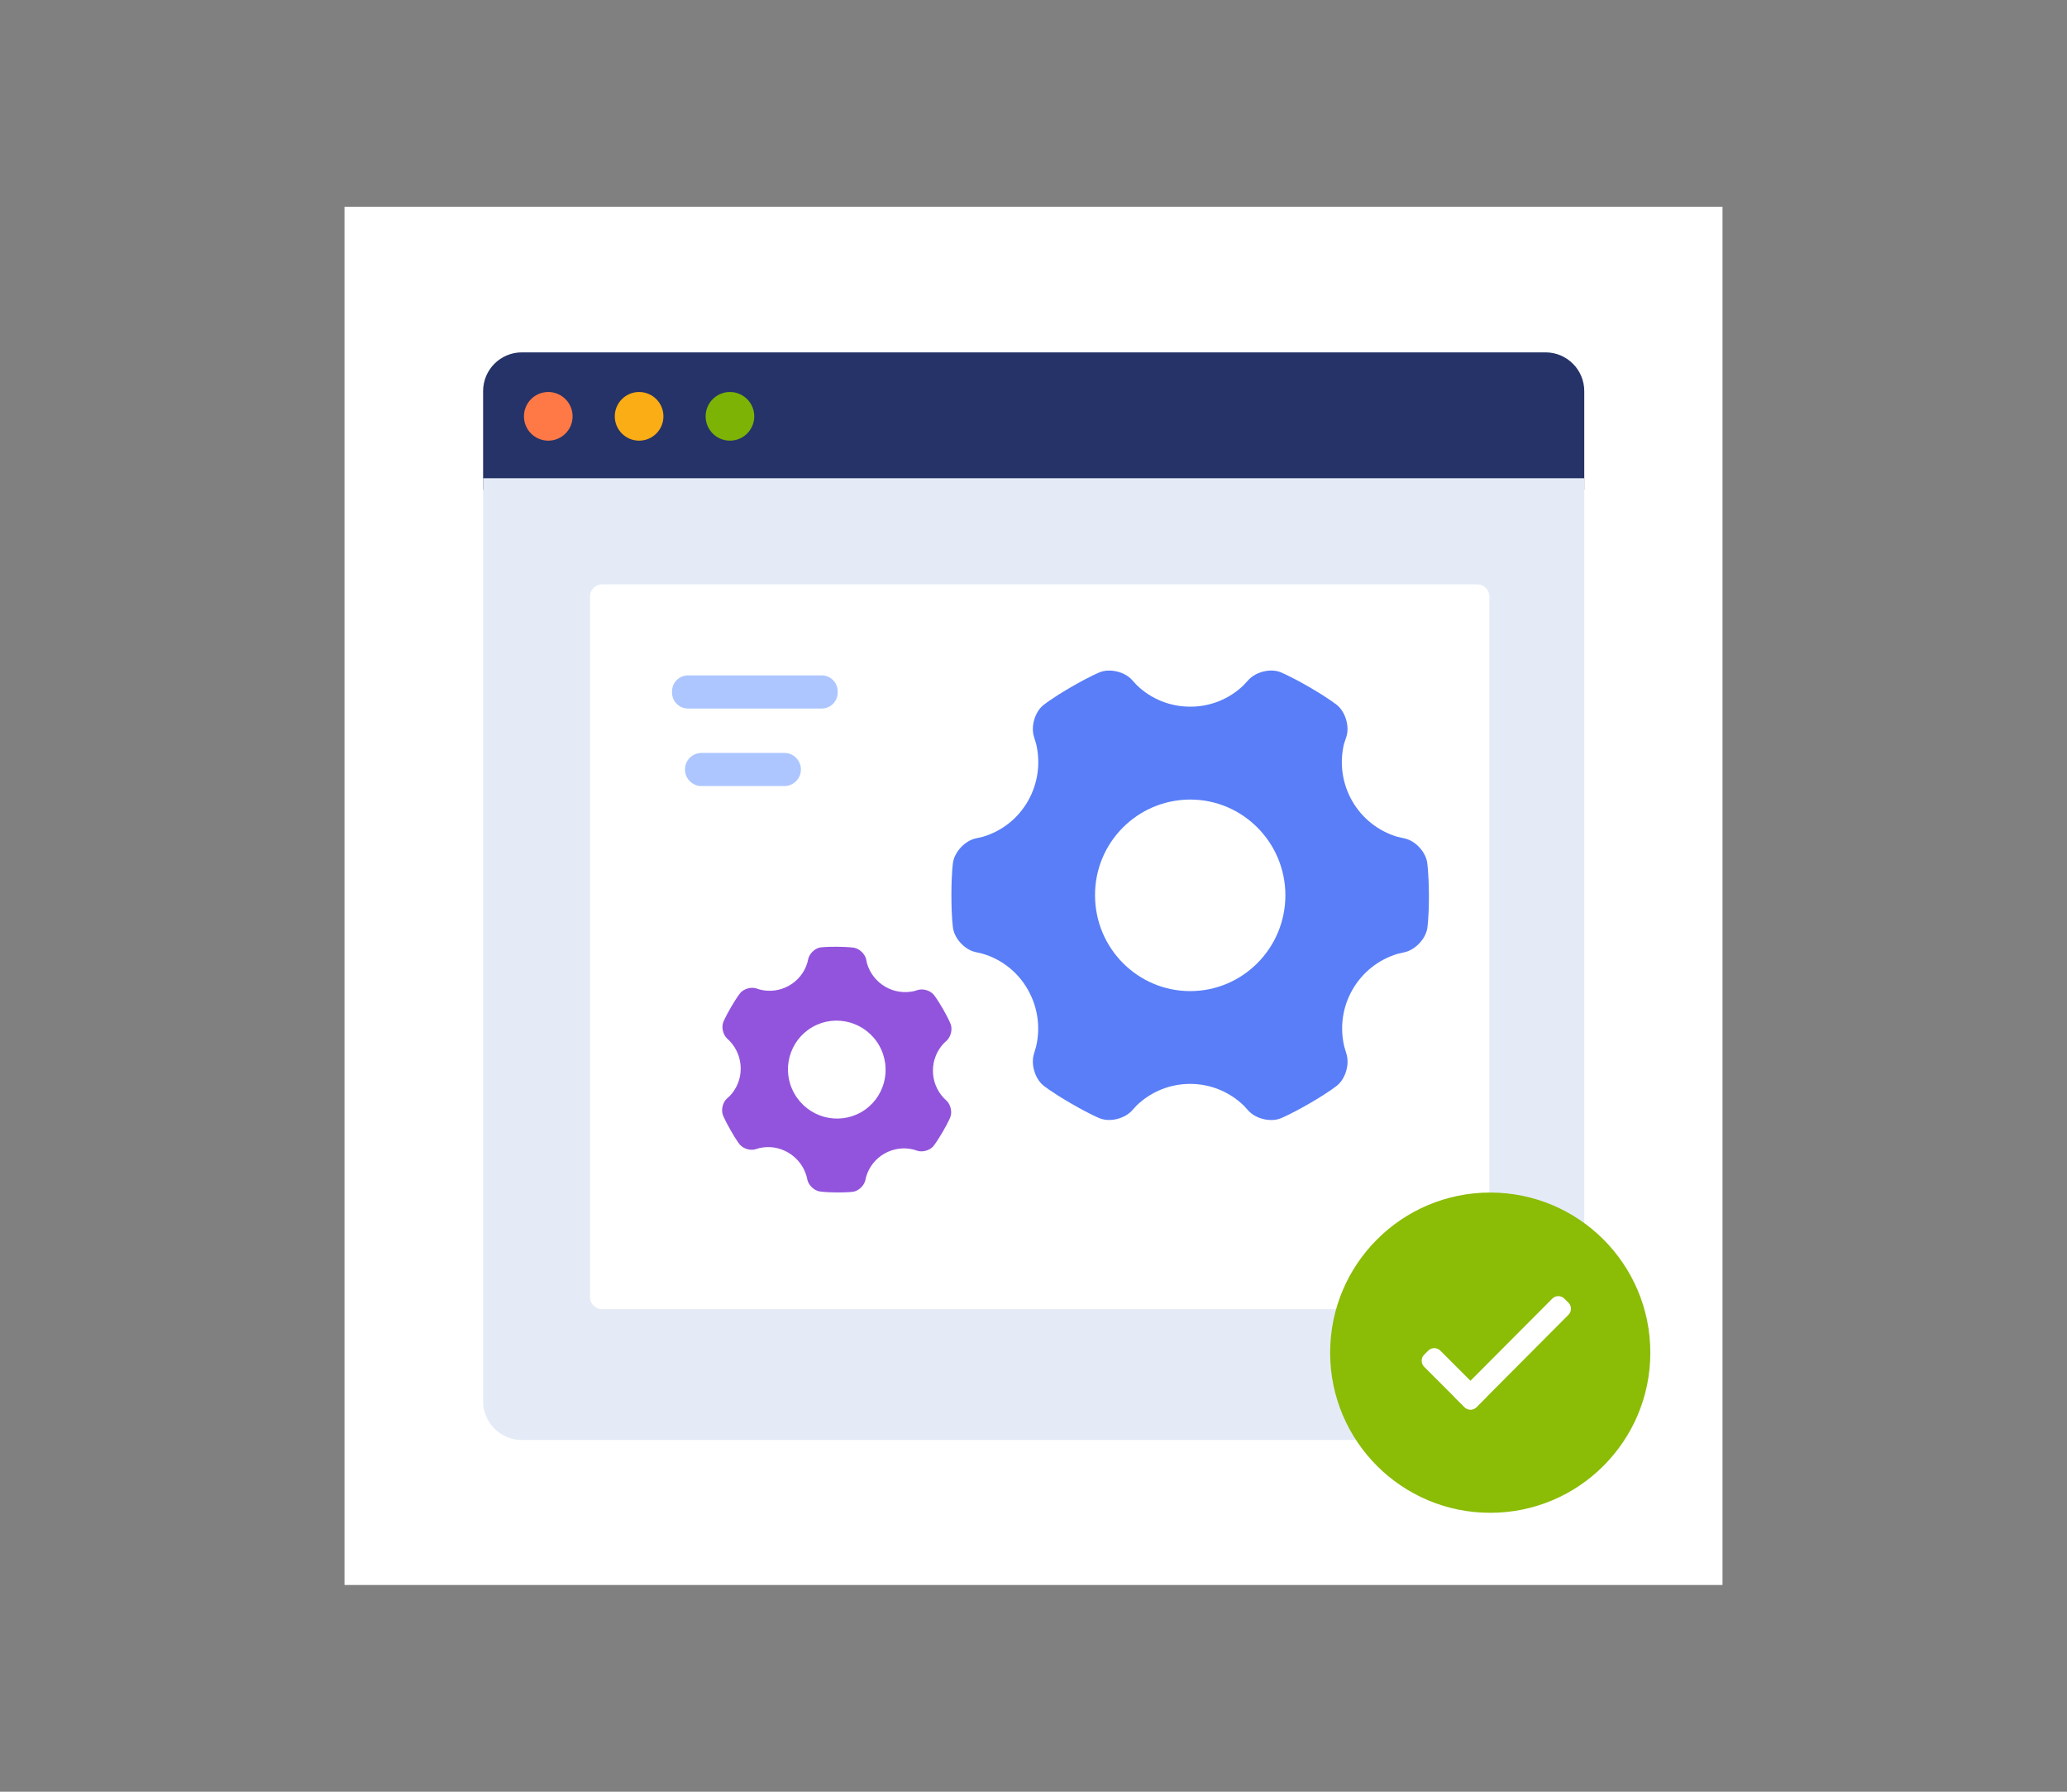 <svg width="240" height="208" viewBox="0 0 240 208" fill="none" xmlns="http://www.w3.org/2000/svg">
<rect x="0" y="0" width="240" height="208" fill="#808080" stroke="none"/>
<g clip-path="url(#clip0_1404_24830)">
<rect width="160" height="160" transform="translate(40 24)" fill="white"/>
<path fill-rule="evenodd" clip-rule="evenodd" d="M183.949 56.862H56.094V45.406C56.094 42.921 58.109 40.906 60.594 40.906H179.449C181.934 40.906 183.949 42.921 183.949 45.406V56.862Z" fill="#253368"/>
<path fill-rule="evenodd" clip-rule="evenodd" d="M179.449 167.168H60.594C58.109 167.168 56.094 165.154 56.094 162.668V55.52H183.949V162.668C183.949 165.154 181.934 167.168 179.449 167.168Z" fill="#E4EBF7"/>
<path fill-rule="evenodd" clip-rule="evenodd" d="M66.484 48.332C66.484 49.892 65.22 51.156 63.66 51.156C62.1 51.156 60.836 49.892 60.836 48.332C60.836 46.772 62.1 45.508 63.66 45.508C65.22 45.508 66.484 46.772 66.484 48.332Z" fill="#FF7946"/>
<path fill-rule="evenodd" clip-rule="evenodd" d="M77.031 48.332C77.031 49.892 75.767 51.156 74.207 51.156C72.647 51.156 71.383 49.892 71.383 48.332C71.383 46.772 72.647 45.508 74.207 45.508C75.767 45.508 77.031 46.772 77.031 48.332Z" fill="#FAAD14"/>
<path fill-rule="evenodd" clip-rule="evenodd" d="M87.578 48.332C87.578 49.892 86.313 51.156 84.754 51.156C83.194 51.156 81.93 49.892 81.93 48.332C81.93 46.772 83.194 45.508 84.754 45.508C86.313 45.508 87.578 46.772 87.578 48.332Z" fill="#7CB305"/>
<path fill-rule="evenodd" clip-rule="evenodd" d="M69.912 151.982C69.136 151.982 68.508 151.353 68.508 150.579V69.24C68.508 68.465 69.136 67.837 69.912 67.837H171.526C172.302 67.837 172.93 68.465 172.93 69.24V150.579C172.93 151.353 172.302 151.982 171.526 151.982H69.912Z" fill="white"/>
<path fill-rule="evenodd" clip-rule="evenodd" d="M138.198 115.057C132.1 115.057 127.145 110.081 127.145 103.928C127.124 97.814 132.063 92.841 138.177 92.82C138.184 92.82 138.191 92.82 138.198 92.82C144.292 92.82 149.247 97.795 149.247 103.945C149.237 110.081 144.292 115.053 138.198 115.057ZM165.698 100.057C165.483 98.845 164.322 97.604 163.11 97.338L162.205 97.13C160.01 96.464 158.151 94.986 157.008 92.996C155.854 90.987 155.511 88.612 156.052 86.358L156.336 85.505C156.7 84.324 156.229 82.692 155.283 81.885C155.283 81.885 154.434 81.164 152.05 79.778C149.656 78.399 148.63 78.014 148.63 78.014C147.466 77.585 145.838 77.997 144.985 78.905L144.358 79.581C142.701 81.166 140.494 82.046 138.201 82.037C135.896 82.044 133.677 81.156 132.013 79.56L131.41 78.901C130.572 77.994 128.933 77.592 127.765 78.014C127.765 78.014 126.726 78.399 124.335 79.778C121.941 81.174 121.099 81.895 121.099 81.895C120.156 82.695 119.685 84.31 120.049 85.505L120.309 86.368C120.843 88.619 120.502 90.989 119.353 92.996C118.212 95.002 116.338 96.487 114.124 97.14L113.255 97.338C112.063 97.615 110.888 98.838 110.666 100.057C110.666 100.057 110.469 101.152 110.469 103.931C110.469 106.71 110.666 107.801 110.666 107.801C110.881 109.028 112.042 110.254 113.255 110.521L114.103 110.719C116.321 111.374 118.199 112.864 119.339 114.877C120.531 116.966 120.818 119.343 120.295 121.515L120.049 122.357C119.685 123.538 120.156 125.17 121.102 125.978C121.102 125.978 121.951 126.698 124.335 128.084C126.729 129.47 127.758 129.848 127.758 129.848C128.919 130.278 130.551 129.865 131.403 128.958L131.999 128.313C135.464 124.997 140.925 125.001 144.386 128.32L144.982 128.968C145.82 129.872 147.459 130.278 148.627 129.855C148.627 129.855 149.666 129.47 152.061 128.091C154.451 126.705 155.289 125.985 155.289 125.985C156.235 125.188 156.707 123.559 156.343 122.364L156.083 121.491C155.546 119.248 155.889 116.885 157.039 114.887C158.186 112.88 160.061 111.392 162.275 110.729L163.127 110.532C164.319 110.254 165.493 109.031 165.715 107.812C165.715 107.812 165.913 106.717 165.913 103.942C165.892 101.159 165.698 100.057 165.698 100.057Z" fill="#597EF7"/>
<path fill-rule="evenodd" clip-rule="evenodd" d="M99.978 129.119C97.263 130.662 93.798 129.702 92.24 126.962C90.684 124.246 91.623 120.781 94.34 119.224L94.349 119.219C97.062 117.676 100.528 118.637 102.084 121.375C103.633 124.11 102.691 127.575 99.978 129.119ZM108.424 115.48C108.021 114.995 107.191 114.736 106.583 114.924L106.128 115.061C104.982 115.32 103.781 115.133 102.768 114.536C101.746 113.934 100.992 112.963 100.662 111.823L100.573 111.372C100.436 110.754 99.813 110.146 99.187 110.026C99.187 110.026 98.627 109.92 97.215 109.907C95.8 109.899 95.246 109.987 95.246 109.987C94.619 110.091 93.998 110.686 93.849 111.306L93.74 111.766C93.404 112.891 92.644 113.842 91.621 114.418C90.597 115.004 89.384 115.171 88.24 114.881L87.804 114.741C87.201 114.549 86.37 114.785 85.957 115.269C85.957 115.269 85.592 115.703 84.877 116.922C84.164 118.15 83.972 118.684 83.972 118.684C83.755 119.279 83.954 120.117 84.418 120.557L84.752 120.875C85.56 121.742 86.008 122.883 86.005 124.068C86.004 125.25 85.546 126.385 84.726 127.236L84.388 127.545C83.928 127.97 83.715 128.811 83.925 129.411C83.925 129.411 84.114 129.948 84.817 131.185C85.521 132.422 85.885 132.858 85.885 132.858C86.291 133.35 87.118 133.602 87.726 133.414L88.154 133.287C89.307 133.017 90.52 133.205 91.537 133.812C92.596 134.441 93.326 135.426 93.643 136.526L93.747 136.963C93.884 137.581 94.507 138.188 95.132 138.308C95.132 138.308 95.692 138.414 97.105 138.428C98.521 138.439 99.075 138.346 99.075 138.346C99.701 138.244 100.322 137.647 100.472 137.027L100.574 136.589C101.278 134.236 103.709 132.855 106.091 133.457L106.52 133.595C107.122 133.785 107.954 133.551 108.367 133.067C108.367 133.067 108.732 132.633 109.449 131.412C110.163 130.19 110.354 129.657 110.354 129.657C110.573 129.063 110.371 128.219 109.906 127.779L109.569 127.456C108.763 126.593 108.317 125.455 108.323 124.274C108.326 123.09 108.784 121.953 109.601 121.098L109.931 120.794C110.391 120.369 110.605 119.527 110.395 118.928C110.395 118.928 110.206 118.39 109.503 117.155C108.789 115.922 108.424 115.48 108.424 115.48Z" fill="#9254DC"/>
<path fill-rule="evenodd" clip-rule="evenodd" d="M95.418 82.253H79.877C78.862 82.253 78.031 81.422 78.031 80.407V80.252C78.031 79.237 78.862 78.406 79.877 78.406H95.418C96.433 78.406 97.264 79.237 97.264 80.252V80.407C97.264 81.422 96.433 82.253 95.418 82.253Z" fill="#ADC6FF"/>
<path fill-rule="evenodd" clip-rule="evenodd" d="M91.071 91.253H81.455C80.392 91.253 79.531 90.392 79.531 89.33C79.531 88.267 80.392 87.406 81.455 87.406H91.071C92.133 87.406 92.994 88.267 92.994 89.33C92.994 90.392 92.133 91.253 91.071 91.253Z" fill="#ADC6FF"/>
<path fill-rule="evenodd" clip-rule="evenodd" d="M173.031 138.442C162.765 138.442 154.442 146.765 154.442 157.031C154.442 167.298 162.765 175.62 173.031 175.62C183.298 175.62 191.62 167.298 191.62 157.031C191.62 146.765 183.298 138.442 173.031 138.442Z" fill="#8BBC06"/>
<path fill-rule="evenodd" clip-rule="evenodd" d="M170.036 163.346L168.862 162.172L180.235 150.758C180.624 150.369 181.254 150.369 181.643 150.758L182.113 151.228C182.501 151.617 182.501 152.247 182.113 152.636L171.444 163.346C171.055 163.735 170.425 163.735 170.036 163.346Z" fill="white"/>
<path fill-rule="evenodd" clip-rule="evenodd" d="M172.616 162.172L171.443 163.346C171.054 163.735 170.423 163.735 170.034 163.346L165.361 158.673C164.972 158.284 164.972 157.653 165.361 157.264L165.83 156.795C166.219 156.406 166.85 156.406 167.239 156.795L172.616 162.172Z" fill="white"/>
</g>
<defs>
<clipPath id="clip0_1404_24830">
<rect width="160" height="160" fill="white" transform="translate(40 24)"/>
</clipPath>
</defs>
</svg>
